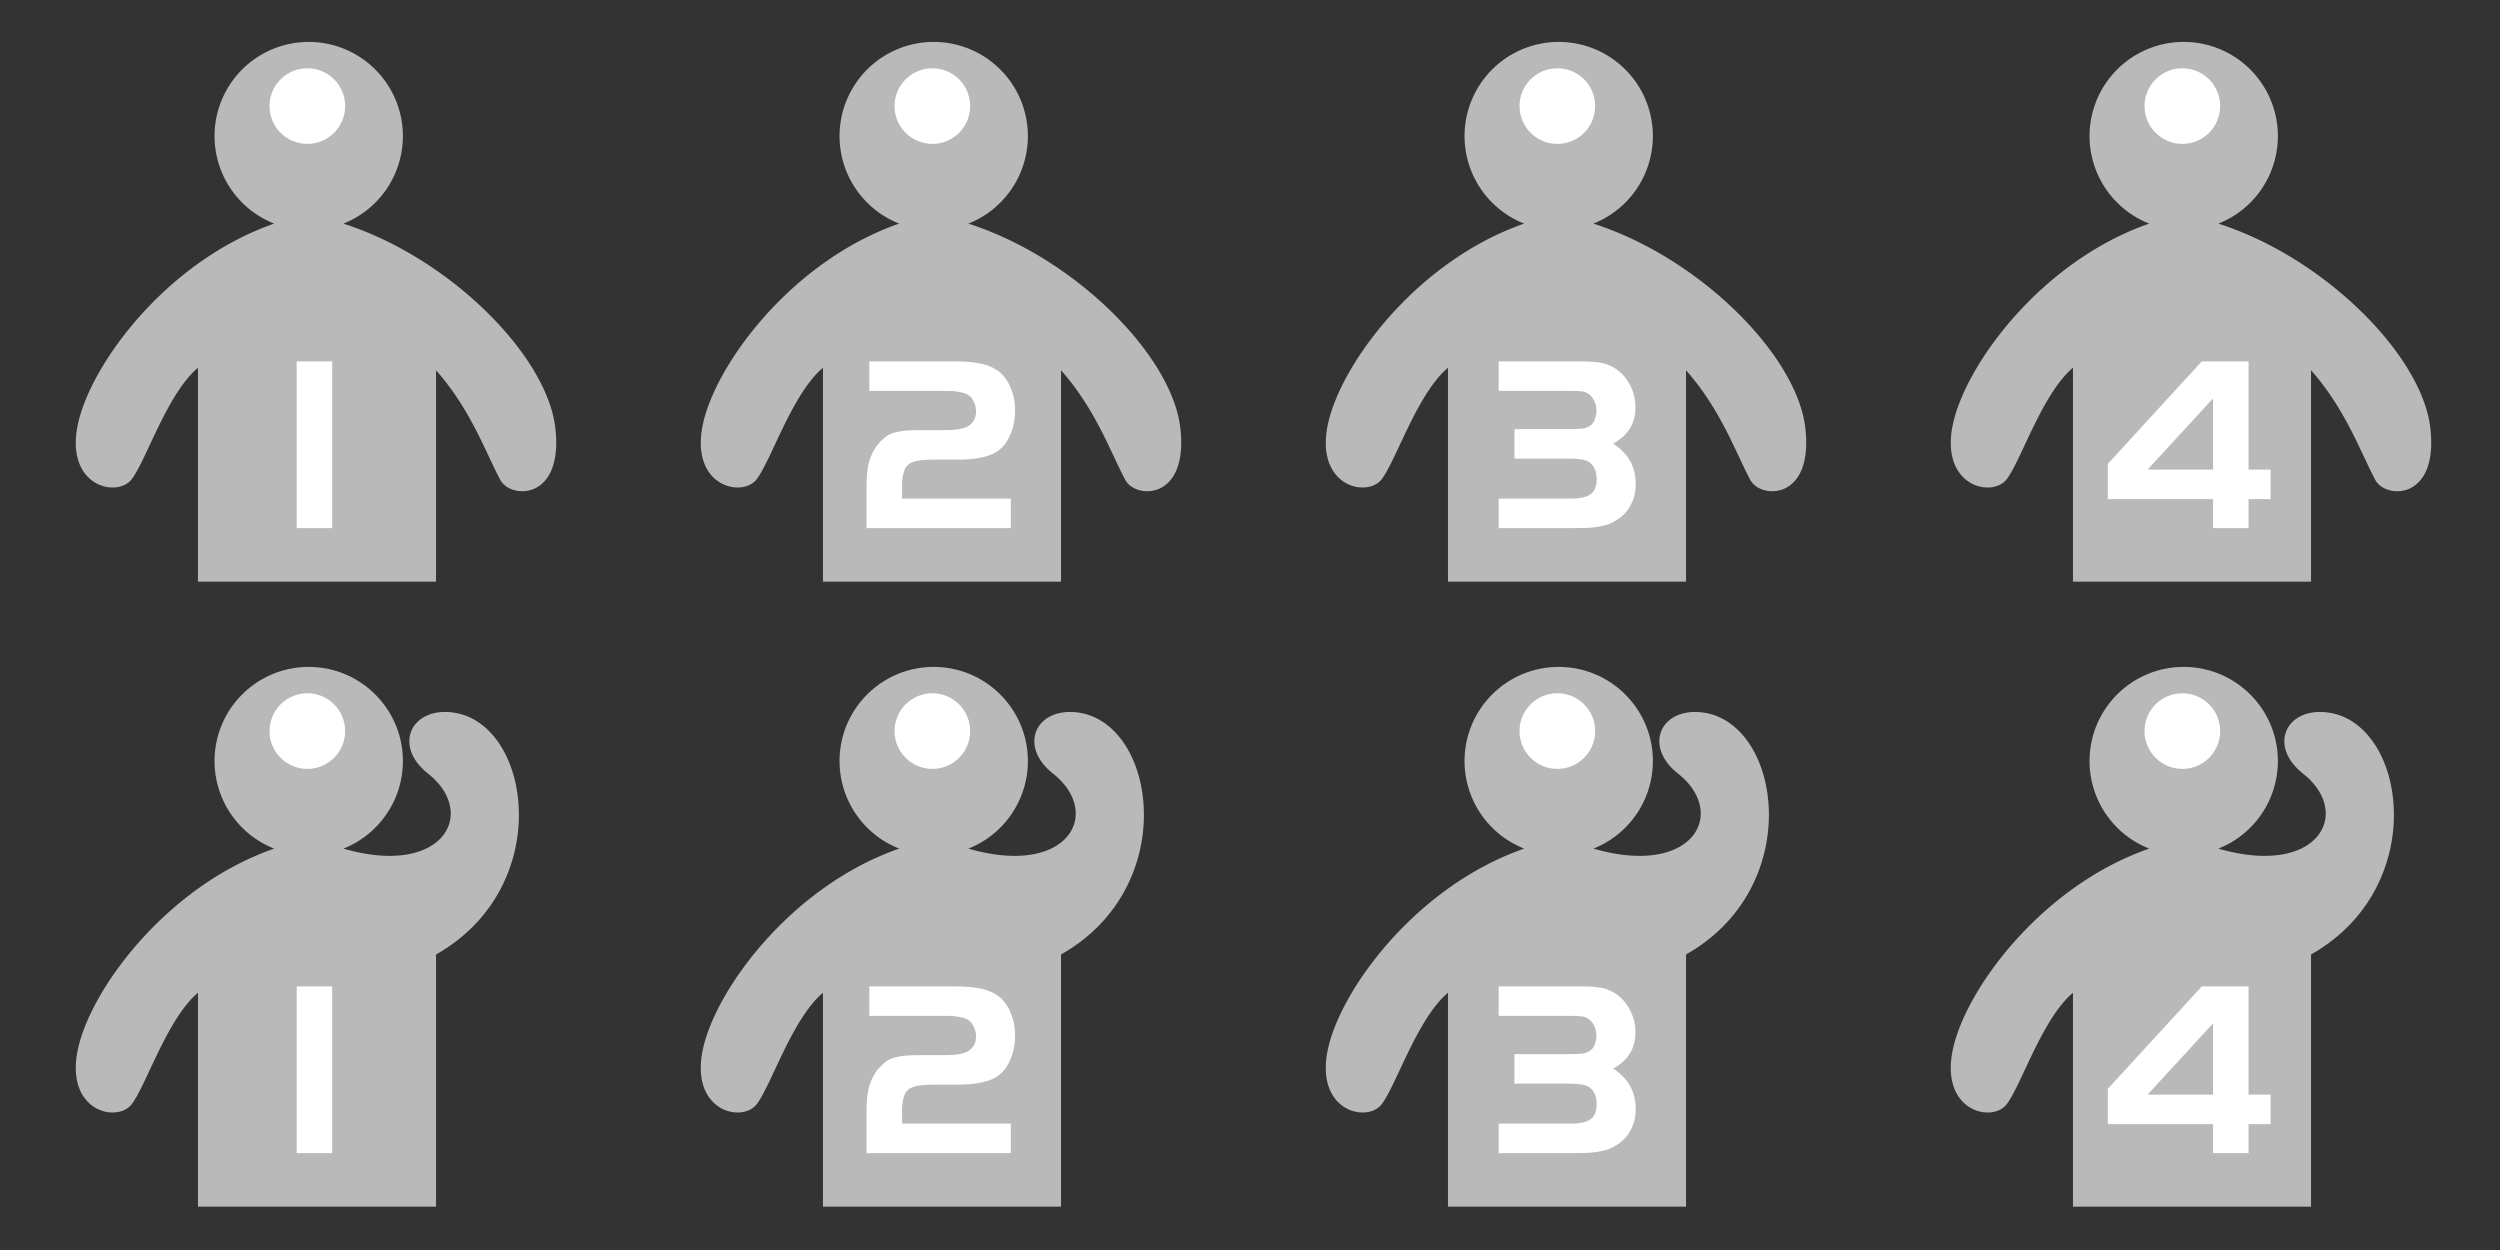 <svg xmlns="http://www.w3.org/2000/svg" xmlns:xlink="http://www.w3.org/1999/xlink" viewBox="0 0 400 200" height="200" width="400"><rect x="0" y="0" width="400" height="200" fill="#333333" stroke="none"/><g transform="matrix(.675 0 0 .675 -275.472 -73.789)" id="a"><path d="M481.282 119.254a22.321 22.321 0 0 0-22.32 22.322 22.321 22.321 0 0 0 14.136 20.744c-25.804 8.973-43.935 33.916-46.636 48.096-2.713 14.24 9.431 16.948 12.857 12.5s8.418-20.28 15.713-26.43v50.715h56.43v-50.123c8.264 9.37 11.71 19.397 15.238 26.008 2.447 4.585 15.056 4.892 13.033-12.38-2.014-17.191-25.04-40.31-50.23-48.384a22.321 22.321 0 0 0 14.101-20.746 22.321 22.321 0 0 0-22.322-22.322z" fill="#b9b9b9" fill-rule="evenodd"/><circle cx="480.959" cy="134.461" r="8.965" fill="#fff"/></g><use height="100%" width="100%" transform="translate(100)" xlink:href="#a"/><use height="100%" width="100%" transform="translate(200)" xlink:href="#a"/><use height="100%" width="100%" transform="translate(300)" xlink:href="#a"/><g id="b" transform="matrix(.675 0 0 .675 -275.472 26.211)"><path d="M481.282 119.254c-12.328 0-22.32 9.995-22.32 22.322a22.321 22.321 0 0 0 14.136 20.744c-25.804 8.973-43.935 33.916-46.636 48.096-2.713 14.24 9.431 16.948 12.857 12.5s8.418-20.28 15.713-26.43v50.715h56.43v-59.783c28.379-16.037 22.66-54.887 3.99-57.361-9.896-1.312-14.26 7.869-5.89 14.482 11.88 9.39 3.615 24.644-20.06 17.783a22.321 22.321 0 0 0 14.102-20.746c0-12.328-9.994-22.322-22.322-22.322z" fill="#b9b9b9" fill-rule="evenodd"/><circle r="8.965" cy="134.461" cx="480.959" fill="#fff"/></g><use height="100%" width="100%" transform="translate(100)" xlink:href="#b"/><use height="100%" width="100%" transform="translate(200)" xlink:href="#b"/><use height="100%" width="100%" transform="translate(300)" xlink:href="#b"/><g style="line-height:125%" font-weight="400" font-size="40" font-family="sans-serif" letter-spacing="0" word-spacing="0" fill="#fff"><path d="M354.09 75.14v-11.4l-10.48 11.4h10.48zm-16.84-.92l15.04-16.4h7.48v17.32h3.52v4.72h-3.52v4.64h-5.68v-4.64h-16.84v-5.64zm-97.46 5.56h11.44q2.32 0 3.28-.72t.96-2.44q0-.96-.36-1.68-.36-.76-1.04-1.12-.36-.2-1.12-.32-.76-.12-1.72-.12h-8.92v-4.72h8.92q1.48 0 2.16-.12.72-.16 1.2-.56.4-.32.6-.96.24-.64.24-1.36 0-.84-.36-1.52-.32-.72-.92-1.12-.44-.32-1-.4-.56-.08-1.92-.08h-11.44v-4.72h12.44q1.36 0 2.16.04.84.04 1.32.12.52.04.88.16.36.08.84.28 1.92.8 3.08 2.68 1.16 1.84 1.16 4.08 0 1.92-.88 3.36-.84 1.4-2.68 2.44 3.6 2.32 3.6 6.44 0 1.88-.76 3.32-.72 1.44-2.12 2.36-.68.44-1.32.72-.64.24-1.48.4-.84.16-1.92.24-1.08.04-2.6.04h-11.72v-4.72zm-78.06 0v4.72h-23.08v-7.08q0-2.4.56-4.04.56-1.64 1.72-2.8.52-.52 1.04-.88.56-.36 1.28-.52.72-.2 1.64-.28.96-.08 2.36-.08h4.36q.96 0 1.88-.16.92-.2 1.36-.44 1.32-.8 1.32-2.4 0-.88-.4-1.6-.36-.76-1-1.12-.44-.24-1.32-.4-.88-.16-1.84-.16h-12.52v-4.72h13.72q2.76 0 4.48.44 1.72.44 2.8 1.4 1.08.96 1.68 2.56.64 1.56.64 3.36 0 2.44-.88 4.24-.84 1.8-2.36 2.64-2 1.08-5.96 1.08h-3.76q-2.08 0-3.08.28t-1.44.96q-.24.36-.44 1.16-.16.76-.16 1.48v2.36h17.4zM47.47 84.5V57.82h5.68V84.5h-5.68z" style="-inkscape-font-specification:'Handel Gothic D Bold'" id="c" font-weight="700" font-family="Handel Gothic D"/><use height="100%" width="100%" transform="translate(0 100)" xlink:href="#c"/></g></svg>